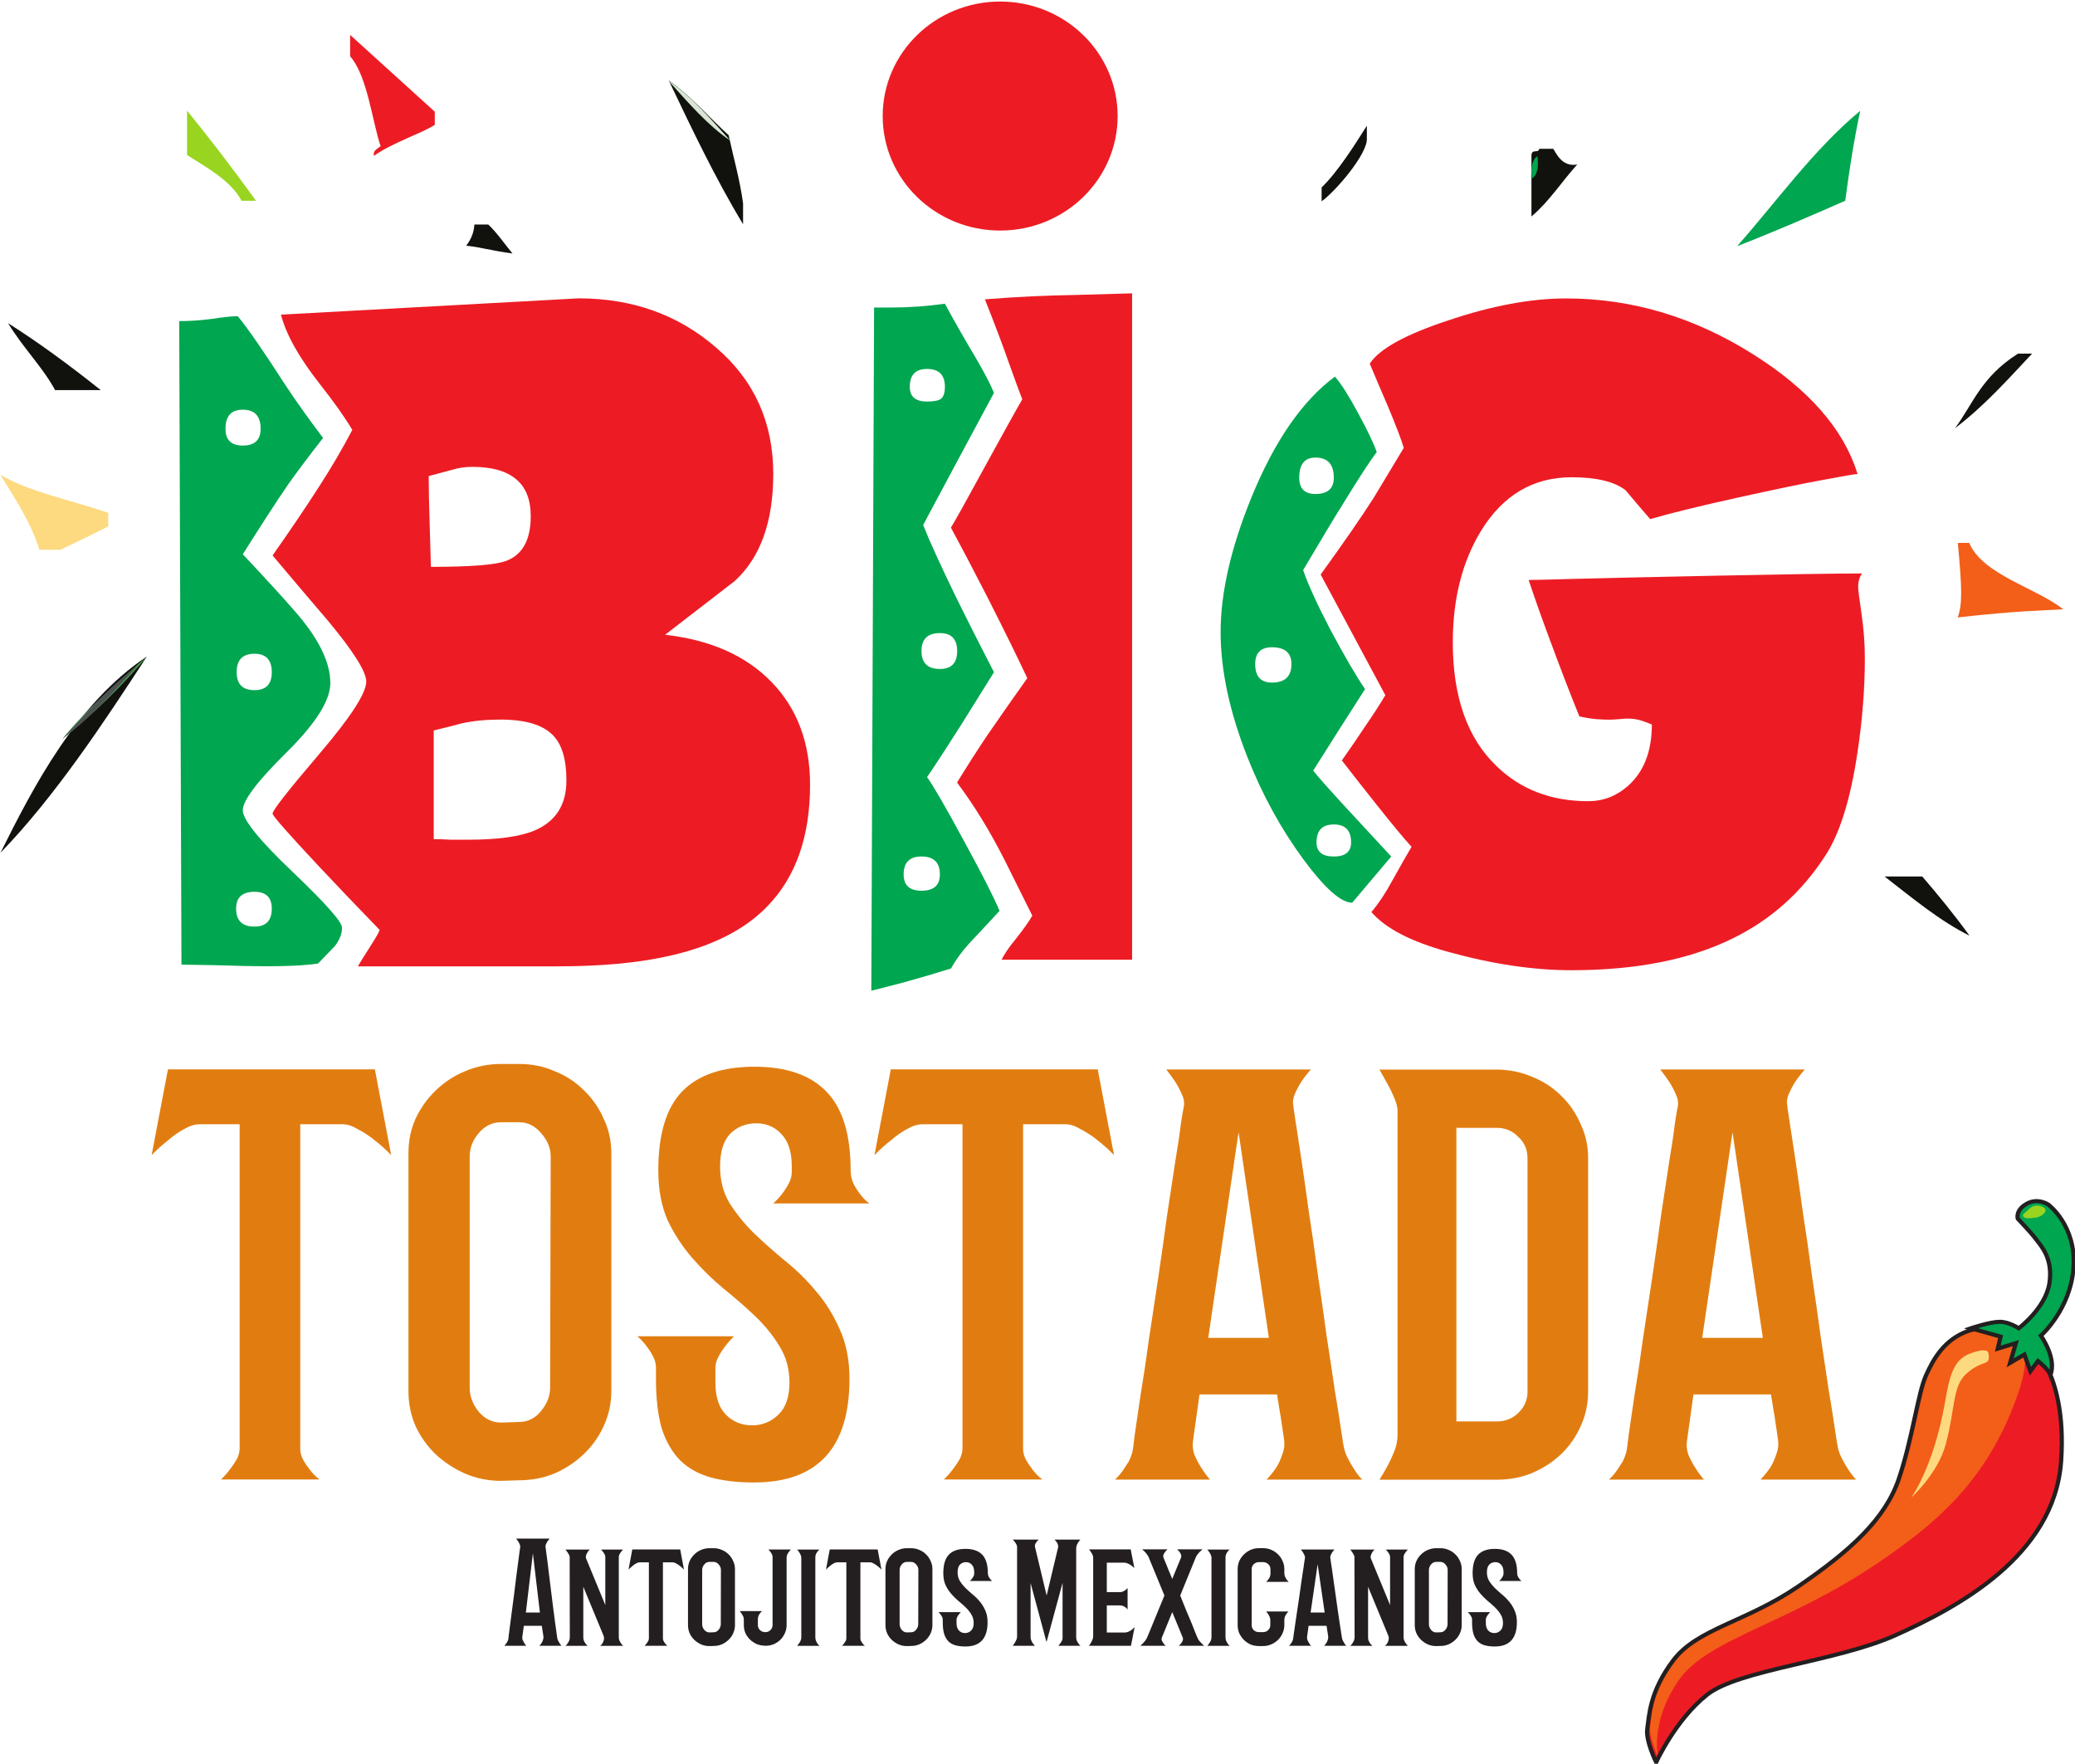 <?xml version="1.0" encoding="UTF-8" standalone="no"?>
<svg
   xmlns:dc="http://purl.org/dc/elements/1.1/"
   xmlns:cc="http://creativecommons.org/ns#"
   xmlns:rdf="http://www.w3.org/1999/02/22-rdf-syntax-ns#"
   xmlns:svg="http://www.w3.org/2000/svg"
   xmlns="http://www.w3.org/2000/svg"
   xmlns:sodipodi="http://sodipodi.sourceforge.net/DTD/sodipodi-0.dtd"
   xmlns:inkscape="http://www.inkscape.org/namespaces/inkscape"
   inkscape:version="1.0 (4035a4fb49, 2020-05-01)"
   sodipodi:docname="big-tostada-main-logo.svg"
   id="svg966"
   version="1.1"
   viewBox="0 0 50 42.495"
   height="42.495mm"
   width="50mm">
  <defs
     id="defs960">
    <clipPath
       id="clipPath402"
       clipPathUnits="userSpaceOnUse">
      <path
         id="path400"
         d="m 563.158,610.943 c -2.854,-1.057 -4.225,-3.404 -5.202,-5.672 v 0 c -0.978,-2.268 -1.643,-7.902 -3.324,-13.025 v 0 c -1.682,-5.123 -6.024,-9.151 -12.438,-13.649 v 0 c -6.414,-4.499 -12.438,-5.32 -15.41,-9.348 v 0 c -2.971,-4.029 -2.971,-7.118 -3.207,-8.644 v 0 c -0.234,-1.525 1.095,-4.263 1.095,-4.263 v 0 c 0,0 2.347,5.319 6.259,8.527 v 0 c 3.911,3.207 16.057,4.21 23.348,7.587 v 0 c 7.433,3.441 19.556,9.935 20.378,22.02 v 0 c 0.822,12.085 -4.536,15.645 -4.536,15.645 v 0 c 0,0 -2.503,1.144 -4.959,1.144 v 0 c -0.691,0 -1.378,-0.091 -2.004,-0.322" />
    </clipPath>
  </defs>
  <sodipodi:namedview
     inkscape:window-maximized="0"
     inkscape:window-y="0"
     inkscape:window-x="32"
     inkscape:window-height="991"
     inkscape:window-width="1541"
     showgrid="false"
     inkscape:document-rotation="0"
     inkscape:current-layer="layer1"
     inkscape:document-units="mm"
     inkscape:cy="423.39114"
     inkscape:cx="376.6221"
     inkscape:zoom="0.35"
     inkscape:pageshadow="2"
     inkscape:pageopacity="0.0"
     borderopacity="1.0"
     bordercolor="#666666"
     pagecolor="#ffffff"
     id="base" />
  <g
     transform="translate(-6.185,-36.144)"
     id="layer1"
     inkscape:groupmode="layer"
     inkscape:label="Layer 1">
    <g
       transform="matrix(0.553,0,0,0.539,-23.148,-9.783)"
       id="g2334">
      <g
         id="g272"
         transform="matrix(0.353,0,0,-0.353,62.673,151.341)">
        <path
           d="m 0,0 c 0.432,0.425 0.815,0.875 1.151,1.348 0.287,0.378 0.551,0.78 0.791,1.206 0.24,0.473 0.361,0.946 0.361,1.419 v 41.01 h -4.964 c -0.577,0 -1.225,-0.212 -1.943,-0.638 C -5.276,43.966 -5.9,43.517 -6.476,42.996 -7.194,42.429 -7.89,41.79 -8.561,41.081 l 2.014,10.856 h 25.541 l 2.015,-10.856 c -0.672,0.709 -1.367,1.348 -2.087,1.915 -0.623,0.521 -1.295,0.97 -2.015,1.349 -0.671,0.426 -1.294,0.638 -1.87,0.638 H 9.784 V 3.83 C 9.784,3.405 9.905,2.955 10.145,2.482 10.384,2.057 10.648,1.655 10.936,1.276 11.272,0.803 11.68,0.377 12.159,0 Z"
           style="fill:#e17d10;fill-opacity:1;fill-rule:nonzero;stroke:none"
           id="path274" />
      </g>
      <g
         id="g276"
         transform="matrix(0.353,0,0,-0.353,77.039,136.899)">
        <path
           d="M 0,0 C 0,1.04 -0.384,2.01 -1.151,2.909 -1.918,3.855 -2.829,4.327 -3.886,4.327 H -6.115 C -7.219,4.327 -8.153,3.855 -8.921,2.909 -9.642,2.01 -10,1.04 -10,0 v -29.305 c 0,-1.04 0.358,-2.033 1.079,-2.979 0.768,-0.946 1.702,-1.419 2.806,-1.419 l 2.158,0.071 c 1.103,0 2.015,0.449 2.734,1.348 0.767,0.946 1.152,1.939 1.152,2.979 z m -3.886,11.707 c 1.584,0 3.047,-0.308 4.39,-0.923 C 1.895,10.217 3.094,9.412 4.102,8.372 5.156,7.332 5.972,6.125 6.548,4.753 7.171,3.429 7.482,1.986 7.482,0.425 V -29.73 c 0,-1.562 -0.311,-3.027 -0.934,-4.399 -0.576,-1.324 -1.392,-2.507 -2.446,-3.547 -1.055,-1.041 -2.279,-1.869 -3.669,-2.484 -1.344,-0.568 -2.807,-0.85 -4.39,-0.85 l -2.158,-0.072 c -1.583,0 -3.07,0.307 -4.461,0.922 -1.343,0.615 -2.542,1.419 -3.597,2.413 -1.056,1.04 -1.895,2.247 -2.518,3.618 -0.576,1.372 -0.864,2.837 -0.864,4.399 V 0.425 c 0,1.561 0.288,3.004 0.864,4.328 0.623,1.372 1.462,2.579 2.518,3.619 1.055,1.04 2.254,1.845 3.597,2.412 1.391,0.615 2.878,0.923 4.461,0.923 z"
           style="fill:#e17d10;fill-opacity:1;fill-rule:evenodd;stroke:none"
           id="path278" />
      </g>
      <g
         id="g280"
         transform="matrix(0.353,0,0,-0.353,90.922,139.001)">
        <path
           d="m 0,0 h -11.871 c 0.432,0.378 0.815,0.804 1.151,1.276 0.288,0.379 0.551,0.805 0.791,1.278 0.241,0.473 0.36,0.946 0.36,1.42 v 0.709 c 0,1.844 -0.432,3.216 -1.294,4.115 -0.817,0.898 -1.847,1.348 -3.094,1.348 -1.296,0 -2.375,-0.45 -3.237,-1.348 -0.817,-0.899 -1.225,-2.271 -1.225,-4.115 0,-1.75 0.384,-3.287 1.151,-4.613 0.817,-1.323 1.799,-2.577 2.951,-3.759 1.198,-1.183 2.494,-2.366 3.885,-3.548 1.391,-1.135 2.662,-2.412 3.813,-3.832 1.199,-1.419 2.182,-3.027 2.95,-4.825 0.815,-1.797 1.223,-3.902 1.223,-6.314 0,-8.751 -3.933,-13.125 -11.799,-13.125 -2.015,0 -3.79,0.212 -5.324,0.637 -1.488,0.426 -2.735,1.135 -3.742,2.129 -1.007,1.04 -1.775,2.388 -2.302,4.044 -0.48,1.703 -0.72,3.807 -0.72,6.315 v 1.419 c 0,0.473 -0.12,0.946 -0.359,1.418 -0.241,0.474 -0.504,0.9 -0.79,1.278 -0.336,0.473 -0.719,0.898 -1.153,1.278 h 11.943 c -0.431,-0.426 -0.815,-0.876 -1.151,-1.349 -0.287,-0.378 -0.552,-0.804 -0.791,-1.277 -0.24,-0.473 -0.36,-0.922 -0.36,-1.348 v -1.916 c 0,-1.797 0.431,-3.145 1.296,-4.044 0.862,-0.898 1.941,-1.349 3.237,-1.349 1.247,0 2.326,0.451 3.237,1.349 0.911,0.899 1.368,2.247 1.368,4.044 0,1.75 -0.408,3.288 -1.224,4.612 -0.768,1.324 -1.751,2.577 -2.949,3.76 -1.2,1.183 -2.519,2.366 -3.957,3.548 -1.391,1.183 -2.687,2.484 -3.885,3.903 -1.2,1.418 -2.207,3.003 -3.023,4.754 -0.767,1.797 -1.151,3.901 -1.151,6.314 0,4.588 0.983,7.923 2.95,10.004 1.966,2.081 4.941,3.123 8.921,3.123 3.934,0 6.884,-1.042 8.85,-3.123 2.014,-2.081 3.021,-5.416 3.021,-10.004 0,-0.615 0.121,-1.183 0.361,-1.702 0.24,-0.473 0.504,-0.9 0.791,-1.278 C -0.815,0.733 -0.432,0.332 0,0"
           style="fill:#e17d10;fill-opacity:1;fill-rule:nonzero;stroke:none"
           id="path282" />
      </g>
      <g
         id="g284"
         transform="matrix(0.353,0,0,-0.353,94.17,151.341)">
        <path
           d="m 0,0 c 0.433,0.425 0.815,0.875 1.151,1.348 0.288,0.378 0.551,0.78 0.792,1.206 0.24,0.473 0.361,0.946 0.361,1.419 v 41.01 h -4.965 c -0.576,0 -1.224,-0.212 -1.943,-0.638 -0.672,-0.379 -1.295,-0.828 -1.871,-1.349 -0.719,-0.567 -1.414,-1.206 -2.085,-1.915 l 2.014,10.856 h 25.541 l 2.014,-10.856 c -0.671,0.709 -1.366,1.348 -2.086,1.915 -0.624,0.521 -1.295,0.97 -2.015,1.349 -0.671,0.426 -1.295,0.638 -1.871,0.638 H 9.785 V 3.83 c 0,-0.425 0.12,-0.875 0.361,-1.348 C 10.385,2.057 10.649,1.655 10.937,1.276 11.272,0.803 11.68,0.377 12.16,0 Z"
           style="fill:#e17d10;fill-opacity:1;fill-rule:nonzero;stroke:none"
           id="path286" />
      </g>
      <g
         id="g288"
         transform="matrix(0.353,0,0,-0.353,108.333,145.009)">
        <path
           d="M 0,0 -3.741,26.04 -7.482,0 Z m -0.287,-17.95 c 0.479,0.519 0.887,1.04 1.223,1.559 0.288,0.474 0.528,1.018 0.719,1.634 0.241,0.614 0.312,1.252 0.216,1.914 -0.096,0.663 -0.192,1.324 -0.288,1.987 -0.096,0.709 -0.191,1.324 -0.287,1.845 -0.097,0.615 -0.192,1.23 -0.288,1.845 h -9.57 l -0.792,-5.818 c -0.094,-0.568 -0.046,-1.159 0.145,-1.773 0.24,-0.569 0.504,-1.089 0.791,-1.562 0.336,-0.567 0.721,-1.112 1.151,-1.631 h -11.726 c 0.384,0.377 0.72,0.779 1.008,1.205 0.239,0.378 0.479,0.758 0.718,1.135 0.193,0.425 0.335,0.828 0.432,1.206 0.047,0.19 0.144,0.923 0.287,2.2 0.192,1.324 0.432,3.003 0.72,5.038 0.336,2.034 0.672,4.328 1.008,6.882 0.382,2.555 0.767,5.156 1.15,7.805 0.385,2.649 0.743,5.251 1.079,7.805 0.385,2.554 0.721,4.824 1.008,6.811 0.336,2.034 0.575,3.69 0.719,4.967 0.192,1.278 0.312,1.987 0.36,2.128 0.096,0.521 0.025,1.041 -0.216,1.562 -0.239,0.567 -0.504,1.088 -0.792,1.561 -0.336,0.52 -0.718,1.064 -1.15,1.632 H 5.181 C 4.701,33.419 4.293,32.875 3.957,32.355 3.669,31.882 3.406,31.361 3.167,30.794 2.975,30.273 2.926,29.8 3.022,29.375 c 0,-0.095 0.096,-0.781 0.289,-2.059 0.19,-1.229 0.431,-2.837 0.718,-4.824 0.288,-1.987 0.6,-4.233 0.936,-6.741 0.384,-2.507 0.743,-5.084 1.079,-7.733 0.385,-2.601 0.743,-5.179 1.079,-7.734 0.385,-2.555 0.719,-4.848 1.008,-6.883 0.335,-2.033 0.599,-3.736 0.791,-5.108 0.191,-1.325 0.311,-2.082 0.359,-2.27 0.097,-0.427 0.264,-0.876 0.504,-1.349 0.239,-0.473 0.48,-0.899 0.72,-1.277 0.287,-0.473 0.623,-0.922 1.008,-1.347 z"
           style="fill:#e17d10;fill-opacity:1;fill-rule:evenodd;stroke:none"
           id="path290" />
      </g>
      <g
         id="g292"
         transform="matrix(0.353,0,0,-0.353,119.603,136.974)">
        <path
           d="m 0,0 c 0,1.088 -0.385,1.987 -1.151,2.697 -0.72,0.757 -1.608,1.135 -2.662,1.135 h -4.965 v -37.18 h 4.965 c 1.054,0 1.942,0.355 2.662,1.065 0.766,0.757 1.151,1.655 1.151,2.697 z m -16.045,6.032 c 0,0.378 -0.12,0.875 -0.36,1.489 -0.24,0.616 -0.503,1.183 -0.79,1.704 -0.336,0.614 -0.697,1.276 -1.079,1.986 h 14.388 c 1.582,0 3.071,-0.307 4.461,-0.922 C 1.966,9.721 3.165,8.917 4.173,7.876 5.18,6.883 5.971,5.7 6.546,4.329 7.17,3.004 7.481,1.562 7.481,0 v -29.586 c 0,-1.561 -0.311,-3.029 -0.935,-4.4 -0.575,-1.325 -1.366,-2.483 -2.373,-3.476 -1.008,-0.994 -2.207,-1.798 -3.598,-2.413 -1.343,-0.567 -2.805,-0.851 -4.388,-0.851 h -14.461 c 0.382,0.614 0.743,1.253 1.079,1.915 0.287,0.568 0.55,1.159 0.79,1.773 0.24,0.663 0.36,1.326 0.36,1.987 z"
           style="fill:#e17d10;fill-opacity:1;fill-rule:evenodd;stroke:none"
           id="path294" />
      </g>
      <g
         id="g296"
         transform="matrix(0.353,0,0,-0.353,129.857,145.009)">
        <path
           d="M 0,0 -3.741,26.04 -7.483,0 Z m -0.288,-17.95 c 0.48,0.519 0.887,1.04 1.224,1.559 0.287,0.474 0.527,1.018 0.718,1.634 0.241,0.614 0.312,1.252 0.216,1.914 -0.095,0.663 -0.191,1.324 -0.287,1.987 -0.097,0.709 -0.192,1.324 -0.288,1.845 -0.097,0.615 -0.192,1.23 -0.287,1.845 h -9.571 l -0.791,-5.818 c -0.095,-0.568 -0.047,-1.159 0.144,-1.773 0.24,-0.569 0.504,-1.089 0.791,-1.562 0.337,-0.567 0.721,-1.112 1.152,-1.631 h -11.727 c 0.385,0.377 0.721,0.779 1.008,1.205 0.239,0.378 0.479,0.758 0.719,1.135 0.192,0.425 0.334,0.828 0.431,1.206 0.048,0.19 0.145,0.923 0.288,2.2 0.192,1.324 0.432,3.003 0.719,5.038 0.336,2.034 0.672,4.328 1.008,6.882 0.383,2.555 0.767,5.156 1.15,7.805 0.385,2.649 0.744,5.251 1.08,7.805 0.384,2.554 0.72,4.824 1.008,6.811 0.336,2.034 0.574,3.69 0.719,4.967 0.192,1.278 0.311,1.987 0.359,2.128 0.096,0.521 0.025,1.041 -0.216,1.562 -0.239,0.567 -0.504,1.088 -0.792,1.561 -0.335,0.52 -0.718,1.064 -1.15,1.632 H 5.181 C 4.7,33.419 4.292,32.875 3.956,32.355 3.669,31.882 3.405,31.361 3.166,30.794 2.974,30.273 2.926,29.8 3.022,29.375 3.022,29.28 3.117,28.594 3.31,27.316 3.501,26.087 3.741,24.479 4.029,22.492 4.316,20.505 4.628,18.259 4.964,15.751 5.349,13.244 5.707,10.667 6.044,8.018 6.428,5.417 6.786,2.839 7.123,0.284 7.507,-2.271 7.842,-4.564 8.13,-6.599 c 0.335,-2.033 0.599,-3.736 0.791,-5.108 0.191,-1.325 0.311,-2.082 0.36,-2.27 0.097,-0.427 0.264,-0.876 0.504,-1.349 0.239,-0.473 0.48,-0.899 0.719,-1.277 0.288,-0.473 0.624,-0.922 1.008,-1.347 z"
           style="fill:#e17d10;fill-opacity:1;fill-rule:evenodd;stroke:none"
           id="path298" />
      </g>
      <g
         id="g300"
         transform="matrix(0.353,0,0,-0.353,76.569,157.286)">
        <path
           d="M 0,0 -0.866,7.497 -1.732,0 Z m -0.066,-4.215 c 0.111,0.122 0.205,0.244 0.283,0.366 0.066,0.111 0.122,0.239 0.166,0.383 0.055,0.145 0.072,0.294 0.051,0.45 C 0.411,-2.86 0.389,-2.705 0.366,-2.549 0.344,-2.383 0.322,-2.238 0.3,-2.116 0.277,-1.972 0.256,-1.828 0.233,-1.683 h -2.215 l -0.184,-1.366 c -0.022,-0.134 -0.011,-0.272 0.033,-0.417 0.056,-0.133 0.117,-0.255 0.184,-0.366 0.078,-0.133 0.166,-0.261 0.266,-0.383 h -2.715 c 0.088,0.088 0.167,0.183 0.233,0.283 0.056,0.089 0.111,0.178 0.167,0.266 0.044,0.1 0.077,0.195 0.1,0.283 0.01,0.045 0.033,0.239 0.066,0.584 0.044,0.344 0.1,0.788 0.167,1.332 0.077,0.545 0.155,1.155 0.233,1.833 0.088,0.689 0.178,1.388 0.266,2.099 0.09,0.711 0.173,1.406 0.25,2.083 0.089,0.678 0.167,1.283 0.233,1.816 0.079,0.545 0.134,0.983 0.167,1.316 0.044,0.345 0.073,0.533 0.083,0.567 0.023,0.122 0.006,0.245 -0.049,0.366 C -2.538,8.747 -2.6,8.869 -2.666,8.98 -2.744,9.102 -2.832,9.23 -2.933,9.363 H 1.199 C 1.088,9.23 0.994,9.102 0.916,8.98 0.85,8.869 0.789,8.747 0.733,8.613 0.688,8.492 0.678,8.38 0.7,8.28 0.7,8.258 0.722,8.081 0.767,7.747 0.811,7.414 0.866,6.98 0.933,6.448 1,5.925 1.072,5.326 1.149,4.648 1.238,3.971 1.321,3.276 1.399,2.565 1.488,1.866 1.571,1.177 1.649,0.5 1.738,-0.178 1.816,-0.789 1.883,-1.333 1.96,-1.877 2.021,-2.327 2.066,-2.683 2.11,-3.038 2.138,-3.238 2.149,-3.282 2.172,-3.383 2.21,-3.488 2.266,-3.599 2.321,-3.71 2.377,-3.81 2.433,-3.899 2.499,-4.01 2.577,-4.116 2.666,-4.215 Z"
           style="fill:#231f20;fill-opacity:1;fill-rule:evenodd;stroke:none"
           id="path302" />
      </g>
      <g
         id="g304"
         transform="matrix(0.353,0,0,-0.353,80.195,154.471)">
        <path
           d="m 0,0 c -0.1,-0.1 -0.188,-0.206 -0.266,-0.316 -0.067,-0.09 -0.128,-0.19 -0.183,-0.301 -0.056,-0.111 -0.084,-0.216 -0.084,-0.316 V -11.13 c 0,-0.144 0.028,-0.277 0.084,-0.4 0.055,-0.122 0.116,-0.233 0.183,-0.333 0.078,-0.122 0.166,-0.233 0.266,-0.333 h -2.832 c 0.122,0.1 0.223,0.217 0.3,0.35 0.066,0.111 0.117,0.244 0.15,0.4 0.044,0.167 0.033,0.344 -0.033,0.533 l -2.5,6.198 v -6.431 c 0,-0.156 0.028,-0.3 0.084,-0.434 0.056,-0.122 0.116,-0.227 0.184,-0.316 0.077,-0.111 0.166,-0.211 0.265,-0.3 h -2.731 c 0.099,0.089 0.188,0.194 0.265,0.317 0.068,0.1 0.128,0.211 0.184,0.333 0.056,0.133 0.083,0.272 0.083,0.416 l -0.017,10.197 c 0,0.078 -0.027,0.166 -0.083,0.266 -0.055,0.111 -0.116,0.217 -0.183,0.317 -0.077,0.122 -0.161,0.239 -0.249,0.35 h 2.998 C -4.226,-0.111 -4.32,-0.228 -4.398,-0.35 -4.465,-0.461 -4.521,-0.583 -4.564,-0.717 -4.609,-0.839 -4.615,-0.966 -4.581,-1.1 l 2.383,-5.931 v 6.098 c 0,0.1 -0.029,0.205 -0.084,0.316 -0.056,0.111 -0.116,0.211 -0.184,0.301 C -2.543,-0.206 -2.632,-0.1 -2.732,0 Z"
           style="fill:#231f20;fill-opacity:1;fill-rule:nonzero;stroke:none"
           id="path306" />
      </g>
      <g
         id="g308"
         transform="matrix(0.353,0,0,-0.353,81.13,158.773)">
        <path
           d="M 0,0 C 0.101,0.1 0.188,0.205 0.267,0.316 0.333,0.405 0.395,0.5 0.45,0.6 0.505,0.71 0.533,0.822 0.533,0.933 v 9.63 h -1.149 c -0.134,0 -0.283,-0.05 -0.45,-0.15 -0.156,-0.089 -0.3,-0.195 -0.433,-0.317 -0.167,-0.133 -0.328,-0.283 -0.483,-0.45 l 0.465,2.55 h 5.915 l 0.467,-2.55 c -0.155,0.167 -0.316,0.317 -0.483,0.45 -0.145,0.122 -0.3,0.228 -0.467,0.317 -0.155,0.1 -0.3,0.15 -0.434,0.15 H 2.266 V 0.899 C 2.266,0.8 2.294,0.694 2.35,0.583 2.404,0.483 2.466,0.389 2.532,0.3 2.61,0.188 2.705,0.088 2.815,0 Z"
           style="fill:#231f20;fill-opacity:1;fill-rule:nonzero;stroke:none"
           id="path310" />
      </g>
      <g
         id="g312"
         transform="matrix(0.353,0,0,-0.353,84.457,155.382)">
        <path
           d="M 0,0 C 0,0.245 -0.089,0.472 -0.267,0.683 -0.444,0.905 -0.655,1.016 -0.899,1.016 H -1.416 C -1.671,1.016 -1.888,0.905 -2.065,0.683 -2.232,0.472 -2.315,0.245 -2.315,0 v -6.881 c 0,-0.244 0.083,-0.478 0.25,-0.7 0.177,-0.222 0.394,-0.333 0.649,-0.333 l 0.5,0.017 c 0.256,0 0.467,0.105 0.633,0.316 0.178,0.222 0.266,0.456 0.266,0.7 z m -0.899,2.749 c 0.366,0 0.705,-0.072 1.016,-0.217 C 0.438,2.399 0.717,2.21 0.95,1.966 1.194,1.722 1.384,1.438 1.517,1.116 1.661,0.805 1.733,0.466 1.733,0.1 V -6.981 C 1.733,-7.348 1.661,-7.692 1.517,-8.014 1.384,-8.325 1.194,-8.603 0.95,-8.847 0.706,-9.091 0.423,-9.286 0.101,-9.43 -0.211,-9.563 -0.55,-9.63 -0.916,-9.63 l -0.5,-0.016 c -0.366,0 -0.711,0.071 -1.033,0.216 -0.311,0.144 -0.588,0.333 -0.833,0.566 -0.244,0.245 -0.439,0.528 -0.583,0.85 -0.133,0.322 -0.199,0.666 -0.199,1.033 V 0.1 c 0,0.366 0.066,0.705 0.199,1.016 0.144,0.322 0.339,0.606 0.583,0.85 0.245,0.244 0.522,0.433 0.833,0.566 0.322,0.145 0.667,0.217 1.033,0.217 z"
           style="fill:#231f20;fill-opacity:1;fill-rule:evenodd;stroke:none"
           id="path314" />
      </g>
      <g
         id="g316"
         transform="matrix(0.353,0,0,-0.353,86.249,157.222)">
        <path
           d="m 0,0 c -0.101,-0.089 -0.189,-0.189 -0.267,-0.3 -0.067,-0.089 -0.128,-0.2 -0.183,-0.333 -0.045,-0.122 -0.067,-0.256 -0.067,-0.4 v -0.734 c 0,-0.244 0.083,-0.455 0.25,-0.632 0.178,-0.178 0.394,-0.267 0.65,-0.267 h 0.033 c 0.245,0 0.45,0.083 0.616,0.25 0.178,0.178 0.267,0.395 0.267,0.649 v 8.631 c 0,0.111 -0.028,0.222 -0.083,0.333 -0.056,0.111 -0.117,0.211 -0.184,0.3 -0.077,0.111 -0.16,0.211 -0.25,0.3 H 3.565 C 3.465,7.697 3.376,7.592 3.299,7.481 3.231,7.392 3.171,7.286 3.115,7.164 3.06,7.042 3.032,6.925 3.032,6.814 V -1.767 C 3.032,-2.133 2.96,-2.477 2.815,-2.799 2.682,-3.11 2.499,-3.388 2.266,-3.632 2.032,-3.865 1.755,-4.054 1.433,-4.199 1.11,-4.332 0.767,-4.398 0.399,-4.398 l -0.016,0.016 c -0.366,0 -0.711,0.067 -1.033,0.2 -0.311,0.144 -0.589,0.333 -0.833,0.567 -0.234,0.233 -0.422,0.505 -0.567,0.816 -0.133,0.322 -0.199,0.666 -0.199,1.032 v 0.717 c 0,0.133 -0.028,0.261 -0.083,0.383 -0.057,0.123 -0.117,0.233 -0.184,0.334 C -2.594,-0.211 -2.677,-0.1 -2.766,0 Z"
           style="fill:#231f20;fill-opacity:1;fill-rule:nonzero;stroke:none"
           id="path318" />
      </g>
      <g
         id="g320"
         transform="matrix(0.353,0,0,-0.353,88.753,154.471)">
        <path
           d="M 0,0 C -0.1,-0.078 -0.188,-0.172 -0.267,-0.283 -0.333,-0.373 -0.395,-0.478 -0.449,-0.6 -0.494,-0.722 -0.516,-0.855 -0.516,-1 v -10.096 c 0,-0.156 0.022,-0.3 0.067,-0.434 0.054,-0.133 0.116,-0.249 0.182,-0.349 0.079,-0.123 0.167,-0.228 0.267,-0.317 h -2.766 c 0.089,0.1 0.172,0.211 0.25,0.333 0.068,0.1 0.128,0.211 0.184,0.333 0.056,0.123 0.083,0.256 0.083,0.4 v 10.097 c 0,0.122 -0.027,0.244 -0.083,0.366 -0.056,0.123 -0.116,0.234 -0.184,0.334 C -2.594,-0.211 -2.677,-0.1 -2.766,0 Z"
           style="fill:#231f20;fill-opacity:1;fill-rule:nonzero;stroke:none"
           id="path322" />
      </g>
      <g
         id="g324"
         transform="matrix(0.353,0,0,-0.353,89.734,158.773)">
        <path
           d="M 0,0 C 0.101,0.1 0.189,0.205 0.267,0.316 0.334,0.405 0.395,0.5 0.45,0.6 0.506,0.71 0.533,0.822 0.533,0.933 v 9.63 h -1.149 c -0.133,0 -0.283,-0.05 -0.449,-0.15 -0.157,-0.089 -0.301,-0.195 -0.434,-0.317 -0.167,-0.133 -0.327,-0.283 -0.482,-0.45 l 0.465,2.55 h 5.914 l 0.467,-2.55 c -0.155,0.167 -0.316,0.317 -0.483,0.45 -0.145,0.122 -0.3,0.228 -0.466,0.317 -0.155,0.1 -0.3,0.15 -0.434,0.15 H 2.267 V 0.899 C 2.267,0.8 2.294,0.694 2.35,0.583 2.405,0.483 2.466,0.389 2.533,0.3 2.61,0.188 2.705,0.088 2.815,0 Z"
           style="fill:#231f20;fill-opacity:1;fill-rule:nonzero;stroke:none"
           id="path326" />
      </g>
      <g
         id="g328"
         transform="matrix(0.353,0,0,-0.353,93.061,155.382)">
        <path
           d="M 0,0 C 0,0.245 -0.089,0.472 -0.267,0.683 -0.444,0.905 -0.656,1.016 -0.9,1.016 h -0.516 c -0.256,0 -0.473,-0.111 -0.65,-0.333 C -2.233,0.472 -2.316,0.245 -2.316,0 v -6.881 c 0,-0.244 0.083,-0.478 0.25,-0.7 0.177,-0.222 0.394,-0.333 0.65,-0.333 l 0.499,0.017 c 0.256,0 0.467,0.105 0.634,0.316 0.178,0.222 0.265,0.456 0.265,0.7 z m -0.9,2.749 c 0.367,0 0.706,-0.072 1.016,-0.217 C 0.438,2.399 0.716,2.21 0.949,1.966 1.193,1.722 1.383,1.438 1.516,1.116 1.66,0.805 1.732,0.466 1.732,0.1 V -6.981 C 1.732,-7.348 1.66,-7.692 1.516,-8.014 1.383,-8.325 1.193,-8.603 0.949,-8.847 0.705,-9.091 0.422,-9.286 0.1,-9.43 c -0.311,-0.133 -0.651,-0.2 -1.017,-0.2 l -0.499,-0.016 c -0.367,0 -0.711,0.071 -1.033,0.216 -0.312,0.144 -0.589,0.333 -0.833,0.566 -0.245,0.245 -0.44,0.528 -0.583,0.85 -0.134,0.322 -0.2,0.666 -0.2,1.033 V 0.1 c 0,0.366 0.066,0.705 0.2,1.016 0.143,0.322 0.338,0.606 0.583,0.85 0.244,0.244 0.521,0.433 0.833,0.566 0.322,0.145 0.666,0.217 1.033,0.217 z"
           style="fill:#231f20;fill-opacity:1;fill-rule:evenodd;stroke:none"
           id="path330" />
      </g>
      <g
         id="g332"
         transform="matrix(0.353,0,0,-0.353,96.276,155.876)">
        <path
           d="m 0,0 h -2.75 c 0.101,0.088 0.189,0.188 0.268,0.299 0.066,0.09 0.127,0.189 0.182,0.301 0.056,0.11 0.083,0.222 0.083,0.333 V 1.1 c 0,0.433 -0.099,0.755 -0.299,0.966 -0.189,0.211 -0.427,0.316 -0.716,0.316 -0.3,0 -0.55,-0.105 -0.75,-0.316 C -4.171,1.855 -4.266,1.533 -4.266,1.1 c 0,-0.412 0.089,-0.772 0.267,-1.083 0.188,-0.312 0.417,-0.606 0.684,-0.884 0.277,-0.278 0.577,-0.555 0.899,-0.833 0.322,-0.266 0.616,-0.566 0.883,-0.9 0.277,-0.333 0.506,-0.71 0.683,-1.132 0.189,-0.423 0.284,-0.916 0.284,-1.483 0,-2.055 -0.912,-3.082 -2.733,-3.082 -0.467,0 -0.878,0.05 -1.233,0.15 -0.345,0.1 -0.633,0.266 -0.866,0.5 -0.234,0.244 -0.412,0.561 -0.534,0.949 -0.111,0.4 -0.167,0.894 -0.167,1.483 v 0.333 c 0,0.111 -0.027,0.222 -0.083,0.333 -0.055,0.111 -0.116,0.212 -0.182,0.3 -0.078,0.111 -0.167,0.211 -0.267,0.3 h 2.766 c -0.101,-0.1 -0.19,-0.206 -0.267,-0.317 -0.067,-0.088 -0.128,-0.188 -0.183,-0.299 -0.056,-0.111 -0.083,-0.217 -0.083,-0.317 v -0.45 c 0,-0.422 0.099,-0.738 0.299,-0.949 0.2,-0.211 0.45,-0.317 0.75,-0.317 0.288,0 0.538,0.106 0.749,0.317 0.211,0.211 0.317,0.527 0.317,0.949 0,0.411 -0.094,0.772 -0.283,1.083 -0.178,0.311 -0.406,0.605 -0.683,0.883 -0.277,0.278 -0.583,0.555 -0.916,0.833 -0.322,0.278 -0.622,0.583 -0.9,0.917 -0.278,0.333 -0.511,0.705 -0.7,1.116 -0.178,0.422 -0.266,0.916 -0.266,1.482 0,1.078 0.227,1.861 0.682,2.35 0.456,0.488 1.145,0.733 2.067,0.733 0.911,0 1.594,-0.245 2.049,-0.733 0.466,-0.489 0.7,-1.272 0.7,-2.35 0,-0.144 0.027,-0.277 0.083,-0.399 0.055,-0.111 0.117,-0.211 0.183,-0.3 C -0.189,0.172 -0.101,0.078 0,0"
           style="fill:#231f20;fill-opacity:1;fill-rule:nonzero;stroke:none"
           id="path334" />
      </g>
      <g
         id="g336"
         transform="matrix(0.353,0,0,-0.353,100.12,158.773)">
        <path
           d="m 0,0 h -2.716 c 0.089,0.111 0.173,0.222 0.25,0.333 0.067,0.089 0.128,0.189 0.184,0.3 0.055,0.111 0.083,0.211 0.083,0.3 V 7.964 L -4.182,0.467 -6.147,7.947 V 1.116 c 0,-0.156 0.027,-0.3 0.083,-0.433 0.055,-0.134 0.117,-0.25 0.183,-0.35 C -5.804,0.211 -5.715,0.1 -5.614,0 h -2.733 c 0.1,0.133 0.189,0.267 0.267,0.399 0.066,0.123 0.128,0.245 0.183,0.367 0.055,0.133 0.084,0.256 0.084,0.367 v 11.396 c 0,0.089 -0.029,0.189 -0.084,0.3 -0.055,0.111 -0.117,0.211 -0.183,0.3 -0.078,0.111 -0.167,0.216 -0.267,0.316 h 3.199 c -0.1,-0.089 -0.189,-0.189 -0.267,-0.299 -0.066,-0.09 -0.122,-0.189 -0.166,-0.301 -0.045,-0.111 -0.05,-0.227 -0.017,-0.349 l 1.433,-6.132 1.416,6.098 c 0.022,0.122 0.011,0.239 -0.033,0.351 -0.033,0.121 -0.083,0.227 -0.15,0.316 -0.078,0.111 -0.167,0.216 -0.267,0.316 H 0 C -0.1,13.334 -0.188,13.217 -0.267,13.095 -0.333,12.984 -0.395,12.862 -0.45,12.729 -0.494,12.596 -0.517,12.451 -0.517,12.296 V 1.083 C -0.517,0.938 -0.494,0.8 -0.45,0.666 -0.395,0.544 -0.333,0.433 -0.267,0.333 -0.188,0.211 -0.1,0.1 0,0"
           style="fill:#231f20;fill-opacity:1;fill-rule:nonzero;stroke:none"
           id="path338" />
      </g>
      <g
         id="g340"
         transform="matrix(0.353,0,0,-0.353,102.071,158.18)">
        <path
           d="m 0,0 c 0.155,0.011 0.3,0.05 0.434,0.116 0.144,0.068 0.272,0.145 0.382,0.234 0.122,0.1 0.24,0.205 0.35,0.316 l -0.45,-2.349 h -5.181 c 0.089,0.134 0.172,0.267 0.25,0.4 0.067,0.122 0.128,0.25 0.183,0.384 0.055,0.144 0.084,0.282 0.084,0.416 v 9.98 c 0,0.11 -0.029,0.227 -0.084,0.35 -0.055,0.122 -0.116,0.233 -0.183,0.333 -0.078,0.122 -0.161,0.238 -0.25,0.349 H 0.684 L 1.133,8.164 C 1.011,8.275 0.889,8.38 0.767,8.48 0.655,8.569 0.527,8.647 0.383,8.713 0.25,8.78 0.105,8.825 -0.05,8.847 H -0.1 -2.266 V 5.115 h 1.617 0.016 c 0.122,0 0.238,0.022 0.35,0.067 0.111,0.055 0.211,0.116 0.3,0.183 0.1,0.077 0.194,0.166 0.283,0.266 V 2.916 C 0.233,3.004 0.155,3.088 0.066,3.166 -0.011,3.232 -0.111,3.293 -0.233,3.349 -0.345,3.404 -0.478,3.432 -0.633,3.432 H -2.266 V 0 Z"
           style="fill:#231f20;fill-opacity:1;fill-rule:nonzero;stroke:none"
           id="path342" />
      </g>
      <g
         id="g344"
         transform="matrix(0.353,0,0,-0.353,104.411,158.773)">
        <path
           d="m 0,0 c 0.012,0.011 0.05,0.05 0.117,0.116 0.077,0.078 0.15,0.167 0.217,0.267 0.066,0.1 0.116,0.205 0.149,0.317 0.044,0.122 0.044,0.233 0,0.333 L -0.816,4.265 -2.1,1.033 C -2.144,0.933 -2.149,0.822 -2.115,0.7 -2.071,0.588 -2.016,0.483 -1.949,0.383 -1.883,0.283 -1.815,0.194 -1.749,0.116 -1.683,0.05 -1.638,0.011 -1.616,0 h -3.132 c 0.111,0.1 0.222,0.211 0.333,0.333 0.089,0.1 0.178,0.205 0.267,0.316 0.088,0.122 0.161,0.245 0.216,0.367 0.023,0.056 0.1,0.244 0.234,0.567 0.133,0.333 0.3,0.75 0.5,1.25 0.199,0.499 0.422,1.054 0.666,1.665 0.244,0.611 0.494,1.233 0.75,1.866 l -1.933,4.815 -0.016,0.05 c -0.057,0.122 -0.128,0.239 -0.217,0.35 -0.078,0.122 -0.161,0.228 -0.25,0.317 -0.112,0.111 -0.223,0.216 -0.334,0.316 h 3.133 c -0.122,-0.111 -0.228,-0.227 -0.317,-0.35 -0.078,-0.099 -0.138,-0.211 -0.183,-0.333 -0.044,-0.122 -0.044,-0.244 0,-0.366 0.088,-0.234 0.194,-0.495 0.316,-0.784 0.101,-0.244 0.212,-0.527 0.334,-0.849 0.133,-0.322 0.277,-0.678 0.433,-1.066 0.311,0.788 0.566,1.427 0.766,1.915 0.122,0.289 0.228,0.55 0.317,0.784 0.045,0.122 0.045,0.244 0,0.366 -0.034,0.122 -0.089,0.234 -0.166,0.333 -0.089,0.123 -0.195,0.239 -0.318,0.35 H 2.916 C 2.805,12.112 2.693,12.007 2.583,11.896 2.494,11.807 2.405,11.701 2.316,11.579 2.228,11.468 2.155,11.351 2.1,11.229 L 2.083,11.179 0.167,6.364 C 0.411,5.731 0.655,5.109 0.899,4.498 1.155,3.887 1.383,3.332 1.583,2.833 1.783,2.333 1.944,1.916 2.065,1.583 2.199,1.26 2.277,1.072 2.3,1.016 2.344,0.894 2.41,0.771 2.499,0.649 2.6,0.538 2.693,0.433 2.782,0.333 2.894,0.211 3.01,0.1 3.132,0 Z"
           style="fill:#231f20;fill-opacity:1;fill-rule:nonzero;stroke:none"
           id="path346" />
      </g>
      <g
         id="g348"
         transform="matrix(0.353,0,0,-0.353,106.626,154.471)">
        <path
           d="M 0,0 C -0.1,-0.078 -0.188,-0.172 -0.267,-0.283 -0.333,-0.373 -0.395,-0.478 -0.45,-0.6 -0.494,-0.722 -0.517,-0.855 -0.517,-1 v -10.096 c 0,-0.156 0.023,-0.3 0.067,-0.434 0.055,-0.133 0.117,-0.249 0.183,-0.349 0.079,-0.123 0.167,-0.228 0.267,-0.317 h -2.766 c 0.089,0.1 0.172,0.211 0.25,0.333 0.067,0.1 0.128,0.211 0.183,0.333 0.056,0.123 0.084,0.256 0.084,0.4 v 10.097 c 0,0.122 -0.028,0.244 -0.084,0.366 -0.055,0.123 -0.116,0.234 -0.183,0.334 C -2.594,-0.211 -2.677,-0.1 -2.766,0 Z"
           style="fill:#231f20;fill-opacity:1;fill-rule:nonzero;stroke:none"
           id="path350" />
      </g>
      <g
         id="g352"
         transform="matrix(0.353,0,0,-0.353,108.396,157.633)">
        <path
           d="m 0,0 c 0,0.155 -0.027,0.3 -0.083,0.433 -0.056,0.133 -0.117,0.25 -0.184,0.35 -0.077,0.122 -0.161,0.233 -0.25,0.333 H 2.249 C 2.149,1.027 2.061,0.922 1.982,0.8 1.916,0.7 1.855,0.583 1.8,0.45 1.755,0.328 1.732,0.206 1.732,0.083 V -0.6 C 1.732,-0.966 1.661,-1.311 1.516,-1.633 1.383,-1.955 1.194,-2.238 0.95,-2.482 0.717,-2.716 0.438,-2.905 0.117,-3.049 -0.194,-3.193 -0.533,-3.265 -0.899,-3.265 h -0.5 c -0.367,0 -0.711,0.066 -1.034,0.2 -0.31,0.144 -0.588,0.338 -0.833,0.583 -0.233,0.244 -0.422,0.522 -0.566,0.833 -0.133,0.321 -0.199,0.666 -0.199,1.033 v 7.08 c 0,0.367 0.066,0.711 0.199,1.034 0.144,0.322 0.333,0.599 0.566,0.833 0.245,0.244 0.523,0.438 0.833,0.583 0.323,0.144 0.667,0.216 1.034,0.216 h 0.516 c 0.366,0 0.705,-0.072 1.016,-0.216 C 0.455,8.769 0.733,8.575 0.967,8.331 1.199,8.097 1.383,7.82 1.516,7.498 1.661,7.175 1.732,6.831 1.732,6.464 v -0.5 C 1.732,5.809 1.761,5.665 1.816,5.532 1.872,5.398 1.933,5.281 2,5.182 2.077,5.06 2.166,4.954 2.266,4.865 h -2.783 c 0.101,0.089 0.19,0.189 0.267,0.3 0.066,0.089 0.128,0.194 0.184,0.316 0.055,0.123 0.083,0.262 0.083,0.417 v 0.566 c 0,0.256 -0.089,0.467 -0.267,0.634 -0.178,0.177 -0.389,0.266 -0.633,0.266 h -0.516 c -0.256,0 -0.472,-0.089 -0.65,-0.266 -0.167,-0.167 -0.25,-0.378 -0.25,-0.634 v -7.08 c 0,-0.245 0.083,-0.456 0.25,-0.634 0.178,-0.166 0.394,-0.25 0.65,-0.25 h 0.5 c 0.254,0 0.465,0.084 0.632,0.25 C -0.089,-1.072 0,-0.855 0,-0.6 Z"
           style="fill:#231f20;fill-opacity:1;fill-rule:nonzero;stroke:none"
           id="path354" />
      </g>
      <g
         id="g356"
         transform="matrix(0.353,0,0,-0.353,110.764,157.286)">
        <path
           d="M 0,0 -0.867,6.114 -1.733,0 Z m -0.067,-4.215 c 0.111,0.122 0.206,0.244 0.283,0.366 0.067,0.111 0.122,0.239 0.167,0.383 0.055,0.145 0.072,0.294 0.05,0.45 C 0.411,-2.86 0.389,-2.705 0.366,-2.549 0.344,-2.383 0.321,-2.238 0.3,-2.116 0.277,-1.972 0.255,-1.828 0.232,-1.683 h -2.215 l -0.183,-1.366 c -0.022,-0.134 -0.012,-0.272 0.033,-0.417 0.056,-0.133 0.116,-0.255 0.183,-0.366 0.078,-0.133 0.167,-0.261 0.266,-0.383 h -2.714 c 0.088,0.088 0.166,0.183 0.233,0.283 0.055,0.089 0.11,0.178 0.166,0.266 0.045,0.1 0.077,0.195 0.101,0.283 0.01,0.045 0.033,0.217 0.066,0.517 0.044,0.311 0.1,0.705 0.166,1.183 0.078,0.477 0.156,1.016 0.233,1.616 0.089,0.6 0.178,1.211 0.267,1.833 0.089,0.622 0.172,1.233 0.25,1.832 0.089,0.6 0.166,1.133 0.233,1.6 0.079,0.477 0.133,0.866 0.166,1.166 0.045,0.3 0.073,0.467 0.084,0.5 0.022,0.122 0.005,0.244 -0.05,0.367 C -2.538,7.364 -2.6,7.486 -2.666,7.597 -2.744,7.719 -2.833,7.847 -2.933,7.98 H 1.199 C 1.088,7.847 0.993,7.719 0.916,7.597 0.85,7.486 0.788,7.364 0.732,7.231 0.688,7.108 0.677,6.998 0.699,6.897 0.699,6.875 0.722,6.714 0.766,6.414 0.811,6.125 0.866,5.748 0.933,5.281 0.999,4.814 1.071,4.287 1.149,3.699 1.238,3.109 1.321,2.504 1.398,1.882 1.488,1.271 1.571,0.666 1.649,0.066 1.738,-0.533 1.815,-1.072 1.883,-1.55 1.96,-2.027 2.021,-2.427 2.065,-2.75 2.11,-3.061 2.138,-3.238 2.148,-3.282 2.171,-3.383 2.21,-3.488 2.266,-3.599 2.321,-3.71 2.377,-3.81 2.432,-3.899 2.499,-4.01 2.576,-4.116 2.665,-4.215 Z"
           style="fill:#231f20;fill-opacity:1;fill-rule:evenodd;stroke:none"
           id="path358" />
      </g>
      <g
         id="g360"
         transform="matrix(0.353,0,0,-0.353,114.391,154.471)">
        <path
           d="m 0,0 c -0.1,-0.1 -0.188,-0.206 -0.267,-0.316 -0.066,-0.09 -0.128,-0.19 -0.183,-0.301 -0.056,-0.111 -0.083,-0.216 -0.083,-0.316 V -11.13 c 0,-0.144 0.027,-0.277 0.083,-0.4 0.055,-0.122 0.117,-0.233 0.183,-0.333 0.079,-0.122 0.167,-0.233 0.267,-0.333 h -2.832 c 0.122,0.1 0.222,0.217 0.3,0.35 0.066,0.111 0.116,0.244 0.149,0.4 0.045,0.167 0.034,0.344 -0.033,0.533 l -2.499,6.198 v -6.431 c 0,-0.156 0.027,-0.3 0.083,-0.434 0.056,-0.122 0.117,-0.227 0.184,-0.316 0.078,-0.111 0.167,-0.211 0.266,-0.3 h -2.732 c 0.099,0.089 0.188,0.194 0.266,0.317 0.067,0.1 0.128,0.211 0.184,0.333 0.055,0.133 0.083,0.272 0.083,0.416 l -0.017,10.197 c 0,0.078 -0.028,0.166 -0.083,0.266 -0.055,0.111 -0.117,0.217 -0.183,0.317 -0.078,0.122 -0.161,0.239 -0.25,0.35 h 2.999 C -4.227,-0.111 -4.32,-0.228 -4.398,-0.35 -4.465,-0.461 -4.521,-0.583 -4.565,-0.717 -4.609,-0.839 -4.615,-0.966 -4.582,-1.1 l 2.383,-5.931 v 6.098 c 0,0.1 -0.029,0.205 -0.084,0.316 -0.055,0.111 -0.116,0.211 -0.183,0.301 C -2.544,-0.206 -2.632,-0.1 -2.732,0 Z"
           style="fill:#231f20;fill-opacity:1;fill-rule:nonzero;stroke:none"
           id="path362" />
      </g>
      <g
         id="g364"
         transform="matrix(0.353,0,0,-0.353,116.125,155.382)">
        <path
           d="m 0,0 c 0,0.245 -0.089,0.472 -0.267,0.683 -0.177,0.222 -0.388,0.333 -0.632,0.333 h -0.517 c -0.256,0 -0.473,-0.111 -0.65,-0.333 C -2.232,0.472 -2.316,0.245 -2.316,0 v -6.881 c 0,-0.244 0.084,-0.478 0.25,-0.7 0.177,-0.222 0.394,-0.333 0.65,-0.333 l 0.499,0.017 c 0.256,0 0.467,0.105 0.634,0.316 0.178,0.222 0.266,0.456 0.266,0.7 z m -0.899,2.749 c 0.366,0 0.705,-0.072 1.015,-0.217 C 0.438,2.399 0.716,2.21 0.949,1.966 1.194,1.722 1.383,1.438 1.516,1.116 1.66,0.805 1.732,0.466 1.732,0.1 V -6.981 C 1.732,-7.348 1.66,-7.692 1.516,-8.014 1.383,-8.325 1.194,-8.603 0.949,-8.847 0.705,-9.091 0.422,-9.286 0.1,-9.43 c -0.311,-0.133 -0.65,-0.2 -1.017,-0.2 l -0.499,-0.016 c -0.367,0 -0.711,0.071 -1.033,0.216 -0.312,0.144 -0.589,0.333 -0.833,0.566 -0.245,0.245 -0.439,0.528 -0.583,0.85 -0.134,0.322 -0.2,0.666 -0.2,1.033 V 0.1 c 0,0.366 0.066,0.705 0.2,1.016 0.144,0.322 0.338,0.606 0.583,0.85 0.244,0.244 0.521,0.433 0.833,0.566 0.322,0.145 0.666,0.217 1.033,0.217 z"
           style="fill:#231f20;fill-opacity:1;fill-rule:evenodd;stroke:none"
           id="path366" />
      </g>
      <g
         id="g368"
         transform="matrix(0.353,0,0,-0.353,119.34,155.876)">
        <path
           d="m 0,0 h -2.749 c 0.1,0.088 0.188,0.188 0.267,0.299 0.066,0.09 0.128,0.189 0.183,0.301 0.055,0.11 0.083,0.222 0.083,0.333 V 1.1 c 0,0.433 -0.1,0.755 -0.3,0.966 -0.189,0.211 -0.427,0.316 -0.716,0.316 -0.3,0 -0.55,-0.105 -0.75,-0.316 C -4.171,1.855 -4.266,1.533 -4.266,1.1 c 0,-0.412 0.089,-0.772 0.267,-1.083 0.189,-0.312 0.417,-0.606 0.684,-0.884 0.277,-0.278 0.577,-0.555 0.899,-0.833 0.322,-0.266 0.616,-0.566 0.883,-0.9 0.278,-0.333 0.506,-0.71 0.683,-1.132 0.189,-0.423 0.284,-0.916 0.284,-1.483 0,-2.055 -0.912,-3.082 -2.733,-3.082 -0.467,0 -0.878,0.05 -1.233,0.15 -0.344,0.1 -0.633,0.266 -0.866,0.5 -0.234,0.244 -0.412,0.561 -0.534,0.949 -0.11,0.4 -0.167,0.894 -0.167,1.483 v 0.333 c 0,0.111 -0.027,0.222 -0.083,0.333 -0.055,0.111 -0.116,0.212 -0.182,0.3 -0.078,0.111 -0.166,0.211 -0.267,0.3 h 2.766 c -0.101,-0.1 -0.189,-0.206 -0.267,-0.317 -0.066,-0.088 -0.128,-0.188 -0.183,-0.299 -0.056,-0.111 -0.083,-0.217 -0.083,-0.317 v -0.45 c 0,-0.422 0.099,-0.738 0.299,-0.949 0.201,-0.211 0.45,-0.317 0.75,-0.317 0.289,0 0.538,0.106 0.749,0.317 0.212,0.211 0.318,0.527 0.318,0.949 0,0.411 -0.095,0.772 -0.283,1.083 -0.178,0.311 -0.407,0.605 -0.684,0.883 -0.277,0.278 -0.583,0.555 -0.916,0.833 -0.322,0.278 -0.622,0.583 -0.899,0.917 -0.279,0.333 -0.512,0.705 -0.701,1.116 -0.177,0.422 -0.266,0.916 -0.266,1.482 0,1.078 0.227,1.861 0.682,2.35 0.456,0.488 1.145,0.733 2.067,0.733 0.91,0 1.594,-0.245 2.049,-0.733 0.466,-0.489 0.7,-1.272 0.7,-2.35 0,-0.144 0.028,-0.277 0.083,-0.399 0.055,-0.111 0.117,-0.211 0.183,-0.3 C -0.188,0.172 -0.101,0.078 0,0"
           style="fill:#231f20;fill-opacity:1;fill-rule:nonzero;stroke:none"
           id="path370" />
      </g>
      <g
         id="g372"
         transform="matrix(0.353,0,0,-0.353,102.374,128.106)">
        <path
           d="m 0,0 h -16.104 c 0.275,0.641 0.871,1.536 1.789,2.684 0.917,1.192 1.581,2.155 1.996,2.891 -1.376,2.843 -2.525,5.207 -3.442,7.089 -1.789,3.624 -3.74,6.88 -5.849,9.773 1.376,2.292 2.636,4.312 3.785,6.056 1.604,2.385 3.232,4.771 4.887,7.158 -1.194,2.615 -2.846,6.057 -4.956,10.324 -1.699,3.394 -3.19,6.308 -4.473,8.74 0.503,0.826 1.948,3.487 4.336,7.984 2.202,4.129 3.692,6.883 4.473,8.259 -0.185,0.458 -0.736,1.994 -1.652,4.611 -0.598,1.789 -1.583,4.474 -2.959,8.053 3.991,0.32 7.685,0.503 11.08,0.55 3.395,0.09 5.758,0.16 7.089,0.207 z"
           style="fill:#ed1c24;fill-opacity:1;fill-rule:nonzero;stroke:none"
           id="path374" />
      </g>
      <g
         id="g376"
         transform="matrix(0.353,0,0,-0.353,134.302,114.631)">
        <path
           d="m 0,0 c 0,-3.809 -0.299,-7.755 -0.896,-11.838 -0.873,-6.056 -2.225,-10.484 -4.06,-13.283 -2.891,-4.542 -6.654,-7.983 -11.287,-10.323 -5.323,-2.706 -11.976,-4.059 -19.959,-4.061 -4.728,0 -9.82,0.781 -15.279,2.34 -4.542,1.284 -7.687,2.957 -9.429,5.024 0.871,1.054 1.719,2.362 2.547,3.923 1.146,2.11 1.948,3.555 2.408,4.336 -1.011,1.146 -2.456,2.936 -4.336,5.368 -1.424,1.835 -2.845,3.694 -4.267,5.575 1.102,1.605 2.065,3.05 2.891,4.336 0.871,1.284 1.697,2.592 2.478,3.923 l -7.984,15.279 c 2.843,4.037 5.022,7.272 6.538,9.704 1.239,2.111 2.478,4.22 3.717,6.332 -0.23,0.871 -0.895,2.66 -1.996,5.368 -0.735,1.743 -1.47,3.509 -2.202,5.3 1.191,1.88 4.45,3.715 9.772,5.506 5.322,1.835 10.139,2.751 14.453,2.753 8.122,0 15.83,-2.364 23.125,-7.089 6.883,-4.452 11.172,-9.498 12.87,-15.141 -0.274,0 -1.835,-0.276 -4.679,-0.826 -1.975,-0.368 -5.3,-1.08 -9.98,-2.134 -4.68,-1.056 -8.328,-1.974 -10.943,-2.753 -1.011,1.192 -2.02,2.407 -3.028,3.648 -1.376,1.101 -3.603,1.652 -6.676,1.652 -4.728,0 -8.444,-2.25 -11.15,-6.745 -2.339,-3.902 -3.51,-8.627 -3.51,-14.178 0,-6.882 1.79,-12.092 5.369,-15.623 2.98,-2.983 6.765,-4.474 11.355,-4.474 1.835,0 3.463,0.642 4.887,1.927 1.973,1.79 2.957,4.382 2.96,7.778 -0.736,0.32 -1.308,0.526 -1.721,0.619 -0.413,0.09 -0.849,0.135 -1.307,0.138 -0.186,0 -0.506,-0.024 -0.964,-0.069 -0.46,-0.047 -0.895,-0.069 -1.308,-0.069 -0.506,0 -1.032,0.022 -1.583,0.069 -0.551,0.045 -1.239,0.159 -2.064,0.344 -1.057,2.661 -2.272,5.895 -3.648,9.704 -0.919,2.523 -1.79,5.046 -2.616,7.571 0.551,0 2.409,0.045 5.575,0.137 3.166,0.091 9.13,0.228 17.895,0.414 8.809,0.183 14.705,0.272 17.687,0.275 -0.322,-0.461 -0.481,-1.032 -0.481,-1.721 0,-0.323 0.138,-1.445 0.413,-3.372 C -0.138,3.717 0,1.835 0,0"
           style="fill:#ed1c24;fill-opacity:1;fill-rule:nonzero;stroke:none"
           id="path378" />
      </g>
      <g
         id="g380"
         transform="matrix(0.353,0,0,-0.353,91.506,90.395)">
        <path
           d="M 0,0 C 0,8.008 6.491,14.5 14.5,14.5 22.508,14.5 29,8.008 29,0 29,-8.008 22.508,-14.5 14.5,-14.5 6.491,-14.5 0,-8.008 0,0"
           style="fill:#ed1c24;fill-opacity:1;fill-rule:nonzero;stroke:none"
           id="path382" />
      </g>
      <g
         id="g384"
         transform="matrix(0.353,0,0,-0.353,88.341,120.288)">
        <path
           d="m 0,0 c 0,-6.607 -1.789,-11.77 -5.368,-15.486 -2.846,-2.983 -6.975,-5.071 -12.389,-6.263 -3.717,-0.826 -8.189,-1.239 -13.421,-1.239 h -24.638 c 0.227,0.413 0.754,1.284 1.583,2.615 0.688,1.102 1.053,1.767 1.1,1.997 -3.028,3.21 -5.506,5.871 -7.432,7.983 -3.855,4.22 -5.782,6.468 -5.782,6.745 0,0.413 1.927,2.936 5.782,7.571 3.854,4.632 5.781,7.684 5.781,9.153 0,1.239 -1.562,3.786 -4.68,7.64 -2.295,2.753 -4.59,5.527 -6.883,8.327 2.293,3.349 4.197,6.24 5.713,8.672 1.559,2.478 2.936,4.887 4.129,7.227 -0.963,1.652 -2.295,3.579 -3.991,5.781 -2.57,3.349 -4.178,6.285 -4.818,8.81 l 36.751,2.065 c 6.653,0 12.318,-2.089 17,-6.264 4.68,-4.128 7.021,-9.452 7.021,-15.967 0,-6.056 -1.583,-10.577 -4.749,-13.558 l -8.604,-6.814 c 5.597,-0.643 9.978,-2.639 13.146,-5.987 C -1.583,9.657 0,5.321 0,0 m -34.48,33.999 c 0,2.11 -0.599,3.669 -1.791,4.68 -1.193,1.054 -3.006,1.581 -5.437,1.583 -0.873,0 -1.744,-0.137 -2.615,-0.413 l -2.753,-0.757 c 0,-1.469 0.046,-3.717 0.138,-6.745 l 0.137,-4.749 c 4.908,0 8.005,0.252 9.292,0.757 2.017,0.779 3.026,2.661 3.029,5.644 M -30.076,0.55 c 0,2.661 -0.551,4.564 -1.652,5.713 -1.239,1.329 -3.396,1.993 -6.469,1.996 -1.79,0 -3.397,-0.161 -4.819,-0.482 -1.148,-0.322 -2.294,-0.62 -3.44,-0.895 V -6.882 c 0.687,0 1.376,-0.024 2.064,-0.07 h 2.203 c 3.668,0 6.398,0.39 8.19,1.17 2.615,1.147 3.923,3.257 3.923,6.332"
           style="fill:#ed1c24;fill-opacity:1;fill-rule:evenodd;stroke:none"
           id="path386" />
      </g>
      <g
         id="g388"
         transform="matrix(0.353,0,0,-0.353,93.998,124.294)">
        <path
           d="M 0,0 C 0,1.514 -0.757,2.271 -2.271,2.271 -3.74,2.271 -4.474,1.514 -4.474,0 c 0,-1.376 0.734,-2.064 2.203,-2.064 C -0.757,-2.064 0,-1.376 0,0 m 2.134,28.287 c 0,1.514 -0.712,2.271 -2.134,2.271 -1.514,0 -2.271,-0.757 -2.271,-2.271 0,-1.514 0.757,-2.271 2.271,-2.271 1.422,0 2.132,0.757 2.134,2.271 M 0.619,61.736 c 0,1.514 -0.735,2.271 -2.202,2.271 -1.424,0 -2.134,-0.757 -2.134,-2.271 0,-1.239 0.71,-1.859 2.134,-1.859 0.826,0 1.398,0.115 1.721,0.344 0.32,0.276 0.479,0.779 0.481,1.515 M 7.364,-4.611 c -0.275,-0.323 -1.4,-1.562 -3.372,-3.717 -1.101,-1.193 -1.974,-2.385 -2.615,-3.579 -1.837,-0.595 -3.81,-1.191 -5.919,-1.789 l -3.923,-1.032 0.344,86.512 h 1.101 0.963 c 2.203,0 4.427,0.159 6.676,0.482 1.009,-1.927 2.27,-4.199 3.786,-6.814 C 5.459,63.615 6.216,62.125 6.676,60.979 3.738,55.38 0.826,49.806 -2.064,44.254 -1.331,42.327 0.021,39.275 1.996,35.101 2.867,33.264 4.427,30.098 6.676,25.603 5.3,23.353 3.944,21.129 2.615,18.927 0.826,16.036 -0.574,13.834 -1.583,12.32 -0.805,11.218 0.71,8.535 2.959,4.267 5.207,0.045 6.674,-2.914 7.364,-4.611"
           style="fill:#00a650;fill-opacity:1;fill-rule:evenodd;stroke:none"
           id="path390" />
      </g>
      <g
         id="g392"
         transform="matrix(0.353,0,0,-0.353,141.253,144.995)">
        <path
           d="m 0,0 c 0,0 -4.108,1.878 -6.963,0.822 -2.854,-1.056 -4.225,-3.404 -5.202,-5.672 -0.978,-2.268 -1.643,-7.901 -3.324,-13.025 -1.682,-5.122 -6.024,-9.151 -12.438,-13.648 -6.414,-4.499 -12.438,-5.32 -15.41,-9.349 -2.972,-4.028 -2.972,-7.118 -3.207,-8.644 -0.234,-1.525 1.095,-4.263 1.095,-4.263 0,0 2.347,5.32 6.259,8.527 3.911,3.207 16.057,4.21 23.348,7.587 7.433,3.442 19.556,9.935 20.378,22.02 C 5.357,-3.559 0,0 0,0"
           style="fill:#ed1c24;fill-opacity:1;fill-rule:nonzero;stroke:none"
           id="path394" />
      </g>
      <g
         id="g396"
         transform="matrix(0.353,0,0,-0.353,-59.873,360.232)">
        <g
           id="g398"
           clip-path="url(#clipPath402)">
          <g
             id="g404"
             transform="translate(527.137,566.394)">
            <path
               d="m 0,0 c 3.559,5.202 13.259,7.001 24.405,14.706 6.728,4.65 12.679,9.676 16.467,18.931 3.441,8.409 1.564,9.62 -1.643,10.324 -3.208,0.705 -3.325,1.057 -3.325,1.057 L 29.607,42.67 -6.142,0.587 -6.024,-10.17 -2.62,-9.583 c 0,0 -0.94,4.381 2.62,9.583"
               style="fill:#f35e19;fill-opacity:1;fill-rule:nonzero;stroke:none"
               id="path406" />
          </g>
        </g>
      </g>
      <g
         id="g416"
         transform="matrix(0.353,0,0,-0.353,141.253,144.995)">
        <path
           d="m 0,0 c 0,0 -4.108,1.878 -6.963,0.822 -2.854,-1.056 -4.225,-3.404 -5.202,-5.672 -0.978,-2.268 -1.643,-7.901 -3.324,-13.025 -1.682,-5.122 -6.024,-9.151 -12.438,-13.648 -6.414,-4.499 -12.438,-5.32 -15.41,-9.349 -2.972,-4.028 -2.972,-7.118 -3.207,-8.644 -0.234,-1.525 1.095,-4.263 1.095,-4.263 0,0 2.347,5.32 6.259,8.527 3.911,3.207 16.057,4.21 23.348,7.587 7.433,3.442 19.556,9.935 20.378,22.02 C 5.357,-3.559 0,0 0,0 Z"
           style="fill:none;stroke:#231f20;stroke-width:0.518;stroke-linecap:butt;stroke-linejoin:miter;stroke-miterlimit:3.864;stroke-dasharray:none;stroke-opacity:1"
           id="path418" />
      </g>
      <g
         id="g420"
         transform="matrix(0.353,0,0,-0.353,139.679,145.658)">
        <path
           d="m 0,0 c 0.352,-1.916 -0.603,-0.752 -2.737,-2.737 -1.682,-1.564 -1.329,-4.381 -2.503,-8.879 -0.989,-3.79 -4.264,-6.766 -4.264,-6.766 0,0 2.737,3.794 4.147,11.968 0.553,3.218 0.976,5.437 3.088,6.259 C -0.155,0.666 0,0 0,0"
           style="fill:#fdda7f;fill-opacity:1;fill-rule:evenodd;stroke:none"
           id="path422" />
      </g>
      <g
         id="g424"
         transform="matrix(0.353,0,0,-0.353,138.921,144.581)">
        <path
           d="M 0,0 C 0,0 2.385,0.821 3.559,0.821 4.732,0.821 5.906,0 5.906,0 c 0,0 3.324,2.541 3.794,5.709 0.469,3.169 -1.056,4.733 -1.643,5.555 -0.587,0.822 -2.268,2.62 -2.268,2.62 0,0 -0.314,1.056 1.094,1.878 1.408,0.821 2.699,-0.117 2.699,-0.117 0,0 3.442,-2.621 3.09,-7.94 -0.352,-5.32 -4.028,-8.644 -4.028,-8.644 0,0 1.995,-2.854 1.173,-4.967 -0.235,0.704 -1.526,1.76 -1.526,1.76 L 7.353,-5.437 6.61,-3.324 4.85,-4.381 l 0.704,2.504 -2.23,-0.705 0.352,1.526 z"
           style="fill:#00a650;fill-opacity:1;fill-rule:nonzero;stroke:none"
           id="path426" />
      </g>
      <g
         id="g428"
         transform="matrix(0.353,0,0,-0.353,138.921,144.581)">
        <path
           d="M 0,0 C 0,0 2.385,0.821 3.559,0.821 4.732,0.821 5.906,0 5.906,0 c 0,0 3.324,2.541 3.794,5.709 0.469,3.169 -1.056,4.733 -1.643,5.555 -0.587,0.822 -2.268,2.62 -2.268,2.62 0,0 -0.314,1.056 1.094,1.878 1.408,0.821 2.699,-0.117 2.699,-0.117 0,0 3.442,-2.621 3.09,-7.94 -0.352,-5.32 -4.028,-8.644 -4.028,-8.644 0,0 1.995,-2.854 1.173,-4.967 -0.235,0.704 -1.526,1.76 -1.526,1.76 L 7.353,-5.437 6.61,-3.324 4.85,-4.381 l 0.704,2.504 -2.23,-0.705 0.352,1.526 z"
           style="fill:none;stroke:#231f20;stroke-width:0.518;stroke-linecap:butt;stroke-linejoin:miter;stroke-miterlimit:3.864;stroke-dasharray:none;stroke-opacity:1"
           id="path430" />
      </g>
      <g
         id="g432"
         transform="matrix(0.353,0,0,-0.353,141.204,139.58)">
        <path
           d="M 0,0 C 0.167,-0.271 0.639,-0.304 1.605,-0.146 2.373,-0.021 3.071,0.712 2.603,1.064 2.133,1.416 1.353,1.567 0.766,0.981 0.179,0.394 -0.167,0.292 0,0"
           style="fill:#99d420;fill-opacity:1;fill-rule:nonzero;stroke:none"
           id="path434" />
      </g>
      <g
         id="g436"
         transform="matrix(0.353,0,0,-0.353,64.886,125.824)">
        <path
           d="m 0,0 c 0,1.422 -0.712,2.131 -2.134,2.134 -1.513,0 -2.27,-0.712 -2.27,-2.134 0,-1.514 0.757,-2.271 2.27,-2.271 1.422,0 2.132,0.757 2.134,2.271 m 8.672,-2.409 c 0,-0.78 -0.299,-1.561 -0.895,-2.34 C 7.64,-4.886 6.951,-5.622 5.713,-6.951 4.749,-7.088 3.738,-7.179 2.685,-7.227 1.628,-7.271 0.481,-7.293 -0.757,-7.295 c -1.561,0 -3.626,0.047 -6.194,0.137 -2.526,0.048 -3.923,0.07 -4.198,0.07 l -0.276,81.487 c 1.284,0 2.613,0.091 3.992,0.276 1.421,0.228 2.499,0.342 3.235,0.344 1.191,-1.469 3.142,-4.36 5.849,-8.672 1.33,-2.065 2.889,-4.315 4.681,-6.744 -1.652,-2.158 -3.098,-4.13 -4.336,-5.92 -1.377,-2.064 -3.235,-5.002 -5.575,-8.809 2.615,-2.846 4.702,-5.186 6.264,-7.02 3.028,-3.489 4.542,-6.586 4.542,-9.291 0,-2.203 -1.814,-5.141 -5.438,-8.81 -3.579,-3.627 -5.368,-6.057 -5.368,-7.296 0,-1.193 2.041,-3.785 6.125,-7.777 C 6.629,0.688 8.67,-1.675 8.672,-2.409 M -1.376,60.772 c 0,1.604 -0.736,2.407 -2.203,2.409 -1.424,0 -2.134,-0.805 -2.134,-2.409 0,-1.424 0.71,-2.133 2.134,-2.133 1.467,0 2.2,0.709 2.203,2.133 M 0,29.939 c 0,1.559 -0.712,2.338 -2.134,2.34 -1.469,0 -2.202,-0.781 -2.202,-2.34 0,-1.514 0.733,-2.272 2.202,-2.272 1.422,0 2.132,0.758 2.134,2.272"
           style="fill:#00a650;fill-opacity:1;fill-rule:evenodd;stroke:none"
           id="path438" />
      </g>
      <g
         id="g440"
         transform="matrix(0.353,0,0,-0.353,111.916,122.862)">
        <path
           d="m 0,0 c 0,1.514 -0.713,2.271 -2.134,2.271 -1.424,0 -2.134,-0.757 -2.134,-2.271 0,-1.193 0.71,-1.789 2.134,-1.789 1.421,0 2.131,0.596 2.134,1.789 m 4.955,-1.789 -4.818,-5.85 c -1.376,0 -3.372,1.81 -5.988,5.437 -2.799,3.899 -5.116,8.235 -6.951,13.008 -2.202,5.734 -3.303,11.009 -3.303,15.829 0,4.956 1.259,10.621 3.785,17 2.843,7.157 6.285,12.272 10.324,15.348 0.778,-0.919 1.742,-2.478 2.891,-4.68 1.146,-2.157 1.903,-3.786 2.27,-4.887 -0.825,-1.101 -2.226,-3.303 -4.198,-6.607 -0.825,-1.331 -2.456,-4.108 -4.886,-8.328 0.595,-1.789 1.718,-4.314 3.372,-7.57 1.697,-3.259 3.118,-5.76 4.267,-7.502 -2.158,-3.441 -4.29,-6.883 -6.401,-10.324 0.689,-0.873 1.79,-2.157 3.304,-3.854 z m -7.089,47.97 c 0,1.697 -0.757,2.545 -2.271,2.547 -1.331,0 -1.996,-0.85 -1.996,-2.547 0,-1.376 0.665,-2.064 1.996,-2.064 1.514,0 2.271,0.688 2.271,2.064 m -5.23,-23.606 c 0,1.422 -0.805,2.131 -2.409,2.133 -1.377,0 -2.065,-0.711 -2.065,-2.133 0,-1.562 0.688,-2.34 2.065,-2.34 1.604,0 2.406,0.778 2.409,2.34"
           style="fill:#00a650;fill-opacity:1;fill-rule:evenodd;stroke:none"
           id="path442" />
      </g>
      <g
         id="g448"
         transform="matrix(0.353,0,0,-0.353,68.3,86.768)">
        <path
           d="m 0,0 10.45,-9.727 v -1.663 c -1.762,-1.152 -5.162,-2.218 -7.515,-3.927 -0.136,0.696 0.414,0.866 0.831,1.232 C 2.75,-11.095 2.141,-5.181 0,-2.711 Z"
           style="fill:#ed1c24;fill-opacity:1;fill-rule:nonzero;stroke:none"
           id="path450" />
      </g>
      <g
         id="g452"
         transform="matrix(0.353,0,0,-0.353,82.188,88.812)">
        <path
           d="m 0,0 c 2.701,-1.919 5.113,-4.81 7.38,-6.909 0.566,-2.709 1.404,-5.699 1.781,-8.632 v -2.645 C 5.696,-12.294 2.816,-6.054 0,0"
           style="fill:#11110e;fill-opacity:1;fill-rule:nonzero;stroke:none"
           id="path454" />
      </g>
      <g
         id="g456"
         transform="matrix(0.353,0,0,-0.353,61.194,90.152)">
        <path
           d="M 0,0 C 2.736,-3.449 5.613,-7.284 8.516,-11.421 H 6.728 C 5.445,-8.913 2.535,-7.272 0,-5.626 Z"
           style="fill:#99d420;fill-opacity:1;fill-rule:nonzero;stroke:none"
           id="path458" />
      </g>
      <g
         id="g460"
         transform="matrix(0.353,0,0,-0.353,134.101,90.16)">
        <path
           d="m 0,0 c -0.852,-4.104 -1.326,-7.435 -1.852,-11.388 -4.415,-1.996 -8.735,-3.916 -13.347,-5.758 C -10.382,-11.564 -5.744,-4.886 0,0"
           style="fill:#00a650;fill-opacity:1;fill-rule:nonzero;stroke:none"
           id="path462" />
      </g>
      <g
         id="g464"
         transform="matrix(0.353,0,0,-0.353,112.603,90.827)">
        <path
           d="m 0,0 v -1.614 c 0.094,-1.98 -3.889,-6.72 -5.585,-7.958 v 1.76 C -3.61,-5.878 -1.442,-2.349 0,0"
           style="fill:#11110e;fill-opacity:1;fill-rule:evenodd;stroke:none"
           id="path466" />
      </g>
      <g
         id="g468"
         transform="matrix(0.353,0,0,-0.353,120.112,91.86)">
        <path
           d="M 0,0 H 1.734 C 2.05,-0.414 2.744,-2.357 4.697,-1.985 2.74,-4.197 1.3,-6.597 -0.956,-8.569 v 7.542 C -1.03,0.172 -0.069,-0.667 0,0"
           style="fill:#11110e;fill-opacity:1;fill-rule:nonzero;stroke:none"
           id="path470" />
      </g>
      <g
         id="g472"
         transform="matrix(0.353,0,0,-0.353,73.715,95.244)">
        <path
           d="M 0,0 H 1.713 C 2.739,-0.983 3.699,-2.423 4.701,-3.666 2.043,-3.308 0.649,-2.833 -1.012,-2.685 -0.479,-1.943 -0.07,-1.153 0,0"
           style="fill:#11110e;fill-opacity:1;fill-rule:nonzero;stroke:none"
           id="path474" />
      </g>
      <g
         id="g476"
         transform="matrix(0.353,0,0,-0.353,53.396,99.654)">
        <path
           d="M 0,0 C 3.666,-2.377 7.511,-5.261 11.435,-8.472 H 5.8 C 4.272,-5.56 1.888,-3.186 0,0"
           style="fill:#11110e;fill-opacity:1;fill-rule:nonzero;stroke:none"
           id="path478" />
      </g>
      <g
         id="g480"
         transform="matrix(0.353,0,0,-0.353,140.975,101.016)">
        <path
           d="M 0,0 H 1.737 C -1.2,-3.202 -4.094,-6.574 -7.778,-9.444 -5.575,-6.42 -4.563,-2.953 0,0"
           style="fill:#11110e;fill-opacity:1;fill-rule:nonzero;stroke:none"
           id="path482" />
      </g>
      <g
         id="g484"
         transform="matrix(0.353,0,0,-0.353,53.056,106.428)">
        <path
           d="M 0,0 C 3.724,-2.25 8.528,-3.123 13.325,-4.831 V -6.548 C 11.317,-7.584 9.397,-8.544 7.425,-9.499 H 4.816 C 3.779,-5.996 1.891,-3.183 0,0"
           style="fill:#fdda7f;fill-opacity:1;fill-rule:nonzero;stroke:none"
           id="path486" />
      </g>
      <g
         id="g488"
         transform="matrix(0.353,0,0,-0.353,138.354,109.474)">
        <path
           d="M 0,0 H 1.406 C 3.042,-4.047 9.805,-5.745 13.006,-8.413 10.379,-8.575 7.53,-8.573 -0.012,-9.441 0.558,-7.763 0.54,-5.96 0,0"
           style="fill:#f35e19;fill-opacity:1;fill-rule:nonzero;stroke:none"
           id="path490" />
      </g>
      <g
         id="g492"
         transform="matrix(0.353,0,0,-0.353,59.44,114.555)">
        <path
           d="M 0,0 C -5.247,-8.285 -11.389,-17.794 -18.063,-24.85 -13.94,-16.383 -8.706,-5.978 0,0"
           style="fill:#11110e;fill-opacity:1;fill-rule:evenodd;stroke:none"
           id="path494" />
      </g>
      <g
         id="g496"
         transform="matrix(0.353,0,0,-0.353,135.161,124.386)">
        <path
           d="M 0,0 H 4.654 C 6.655,-2.395 8.576,-4.794 10.491,-7.5 6.829,-5.633 3.449,-2.74 0,0"
           style="fill:#11110e;fill-opacity:1;fill-rule:nonzero;stroke:none"
           id="path498" />
      </g>
      <g
         id="g500"
         transform="matrix(0.353,0,0,-0.353,82.178,88.821)">
        <path
           d="M 0,0 C 2.729,-1.893 5.148,-4.791 7.558,-7.521 4.828,-5.628 2.408,-2.73 0,0"
           style="fill:#47ad4f;fill-opacity:1;fill-rule:evenodd;stroke:none"
           id="path502" />
      </g>
      <g
         id="g504"
         transform="matrix(0.353,0,0,-0.353,120.035,92.186)">
        <path
           d="M 0,0 C 0.148,-1.182 0.078,-2.312 -0.664,-2.843 -0.813,-1.662 -0.742,-0.532 0,0"
           style="fill:#00a650;fill-opacity:1;fill-rule:evenodd;stroke:none"
           id="path506" />
      </g>
      <g
         id="g508"
         transform="matrix(0.353,0,0,-0.353,59.44,114.555)">
        <path
           d="M 0,0 C -2.626,-3.274 -6.725,-7.433 -10.413,-10.425 -7.547,-6.738 -3.694,-3.364 0,0"
           style="fill:#47ad4f;fill-opacity:1;fill-rule:evenodd;stroke:none"
           id="path510" />
      </g>
      <g
         id="g512"
         transform="matrix(0.353,0,0,-0.353,82.178,88.821)">
        <path
           d="M 0,0 C 2.729,-1.893 5.148,-4.791 7.558,-7.521 4.828,-5.628 2.408,-2.73 0,0"
           style="fill:#dbe3d6;fill-opacity:1;fill-rule:evenodd;stroke:none"
           id="path514" />
      </g>
      <g
         id="g516"
         transform="matrix(0.353,0,0,-0.353,59.105,114.897)">
        <path
           d="M 0,0 C -2.886,-3.213 -5.779,-6.585 -9.472,-9.446 -6.585,-6.233 -3.691,-2.861 0,0"
           style="fill:#4e5254;fill-opacity:1;fill-rule:evenodd;stroke:none"
           id="path518" />
      </g>
    </g>
  </g>
</svg>

